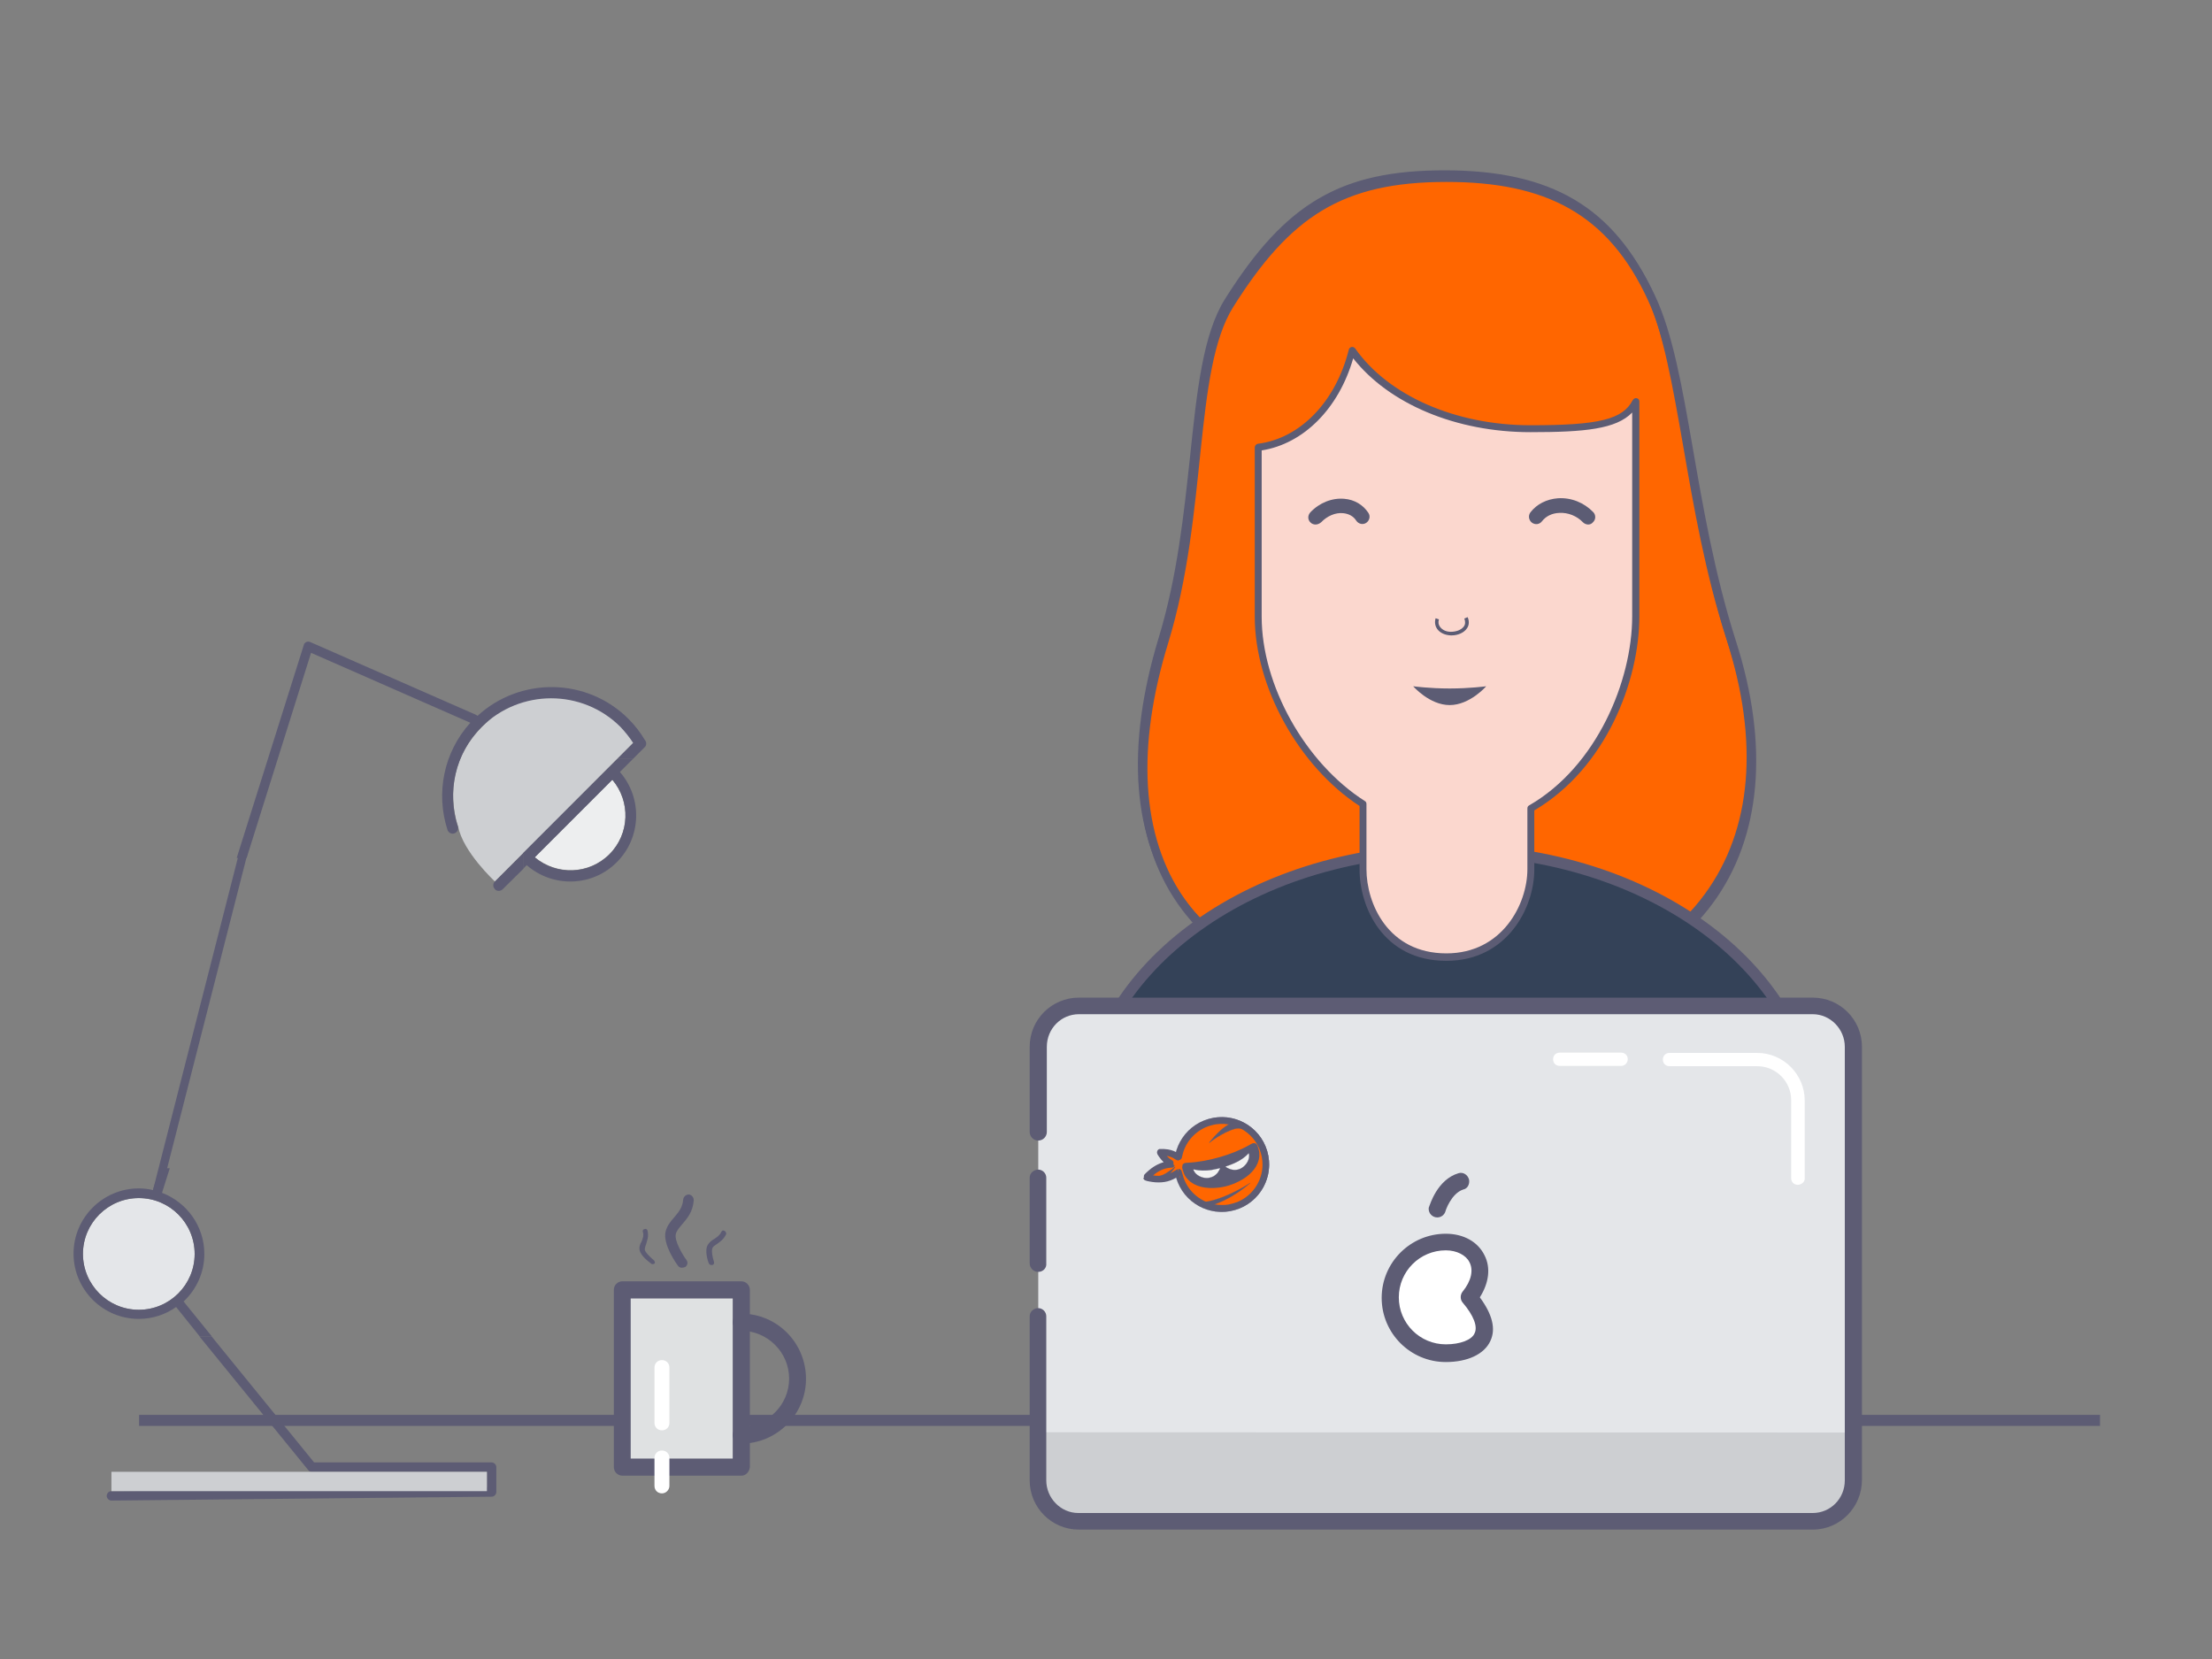 <?xml version="1.0" encoding="UTF-8" standalone="no"?>
<!-- Generator: Adobe Illustrator 19.0.0, SVG Export Plug-In . SVG Version: 6.00 Build 0)  -->

<svg
   xmlns:dc="http://purl.org/dc/elements/1.1/"
   xmlns:cc="http://creativecommons.org/ns#"
   xmlns:rdf="http://www.w3.org/1999/02/22-rdf-syntax-ns#"
   xmlns:svg="http://www.w3.org/2000/svg"
   xmlns="http://www.w3.org/2000/svg"
   xmlns:sodipodi="http://sodipodi.sourceforge.net/DTD/sodipodi-0.dtd"
   xmlns:inkscape="http://www.inkscape.org/namespaces/inkscape"
   version="1.1"
   id="Calque_1"
   x="0px"
   y="0px"
   viewBox="0 0 800 600"
   style="enable-background:new 0 0 800 600;"
   xml:space="preserve"
   sodipodi:docname="worker.svg"
   inkscape:version="0.92.5 (0.92.5+68)"><rect x="0" y="0" width="800" height="600" fill="#808080" stroke="none"/><defs
   id="defs1129" /><sodipodi:namedview
   pagecolor="#ffffff"
   bordercolor="#666666"
   borderopacity="1"
   objecttolerance="10"
   gridtolerance="10"
   guidetolerance="10"
   inkscape:pageopacity="0"
   inkscape:pageshadow="2"
   inkscape:window-width="1920"
   inkscape:window-height="1010"
   id="namedview1127"
   showgrid="false"
   showborder="false"
   inkscape:zoom="0.6825"
   inkscape:cx="210.45035"
   inkscape:cy="249.97602"
   inkscape:window-x="0"
   inkscape:window-y="34"
   inkscape:window-maximized="1"
   inkscape:current-layer="XMLID_2188_" />
<style
   type="text/css"
   id="style1081">
	.st0{fill:none;stroke:#5D5C74;stroke-width:4;stroke-miterlimit:10;}
	.st1{fill:#4FC1EA;stroke:#5D5C74;stroke-width:3;stroke-miterlimit:10;}
	.st2{fill:#5C5C74;}
	.st3{fill:#344258;stroke:#5D5C74;stroke-width:4;stroke-miterlimit:10;}
	.st4{fill:#FBD7CE;}
	.st5{fill:#E4E6E9;}
	.st6{fill:#CDCFD2;}
	.st7{fill:#5D5C74;}
	.st8{fill:#FFFFFF;}
	.st9{fill:#DFE1E2;}
	.st10{fill:#EDEEEF;}
	.st11{fill:none;stroke:#5D5C74;stroke-width:3;stroke-miterlimit:10;}
	.st12{fill:none;stroke:#F39200;stroke-width:3;stroke-miterlimit:10;}
	.st13{fill:none;stroke:#4FC1EB;stroke-width:3;stroke-miterlimit:10;}
</style>
<g
   id="XMLID_2188_">
	<line
   id="XMLID_7309_"
   class="st0"
   x1="50.3"
   y1="513.7"
   x2="759.5"
   y2="513.7" />
	<path
   id="XMLID_7308_"
   class="st1"
   d="M626.4,232.3c23.9,74.6-11.4,131.2-103.2,131.2c-97,0-125.1-56.4-102.2-131.2   c14.5-47.2,9-98.5,23.7-122c20.8-33.1,40.1-46,78.4-46c36.1,0,59.5,11.5,74.3,43.7C609.6,134.2,610.9,183.9,626.4,232.3z"
   style="fill:#ff6600" />
	<path
   id="XMLID_7305_"
   class="st2"
   d="M522.5,363.4c-45.8,0-78-12.2-95.9-36.4c-17.1-23.2-19.7-56.5-7.5-96.5   c6.7-22,9.1-45,11.3-65.4c2.5-23.7,4.6-44.1,12.6-56.9c21.9-34.9,42-46.6,79.5-46.6c38.6,0,61.1,13.3,75.5,44.5   c6.2,13.5,9.6,32.8,13.4,55.2c3.7,21.4,7.9,45.6,15.5,69.3c12.1,37.8,9.3,70.5-8.2,94.4C600.4,350.1,567.1,363.4,522.5,363.4z    M522.5,64.1c-36.5,0-56,11.5-77.4,45.4c-7.7,12.3-9.8,32.4-12.2,55.8c-2.1,20.5-4.6,43.7-11.4,65.9c-12,39.1-9.5,71.7,7.1,94.2   c17.3,23.5,48.9,35.3,93.8,35.3c43.8,0,76.3-12.9,94.2-37.4c17-23.2,19.7-55.1,7.8-92.1c-7.7-23.9-11.9-48.2-15.6-69.6   c-3.9-22.2-7.2-41.3-13.2-54.5C581.8,77,559.9,64.1,522.5,64.1z" />
	<path
   id="XMLID_7304_"
   class="st3"
   d="M392,406.9c0-54.9,59.2-99.5,132.2-99.5s132.2,44.5,132.2,99.5" />
	<path
   id="XMLID_7303_"
   class="st4"
   d="M553.8,156c-28.4,0-52.9-11.6-64.6-28.4c-4.7,18.9-18,33-34,35c0,17.7,0,45.8,0,61.2   c0,23.6,14.8,53,37.9,67.8v23.6c0,13.2,8.3,31.7,30.2,31.7c21.3,0,30.6-18.5,30.6-31.7v-22c24.7-14.2,38-45,38-69.5   c0-23.6,0-77.2,0-77.2c0-0.2,0-0.3,0-0.5C587.8,154,577.9,156,553.8,156z" />
	<path
   id="XMLID_7300_"
   class="st2"
   d="M523.1,347.5c-23.1,0-31.4-19.7-31.4-33v-23c-22-14.4-37.9-43.1-37.9-68.5v-61.2   c0-0.6,0.5-1.2,1.1-1.3c15.3-1.9,28.2-15.2,32.9-34c0.1-0.5,0.5-0.9,1-1c0.5-0.1,1,0.1,1.3,0.5c12,17.1,36.3,27.8,63.5,27.8   c24.7,0,33.3-2.1,36.9-9.1c0.3-0.5,0.9-0.8,1.4-0.7c0.6,0.1,1,0.6,1,1.2l0,0.5v77.2c0,23.1-11.9,54.8-38,70.2v21.2   C555,328.2,545.1,347.5,523.1,347.5z M456.3,162.9v60.1c0,24.8,15.7,52.9,37.3,66.7c0.4,0.2,0.6,0.6,0.6,1.1v23.6   c0,12.2,7.7,30.4,28.9,30.4c20.2,0,29.3-17.8,29.3-30.4v-22c0-0.5,0.2-0.9,0.6-1.1c24.5-14.1,37.3-45.1,37.3-68.4v-73.7   c-5.8,6-17.2,7.1-36.8,7.1c-26.9,0-51.1-10.2-64.1-26.7C484.2,147.7,471.5,160.5,456.3,162.9z" />
	<g
   id="XMLID_7298_">
		<path
   id="XMLID_7299_"
   class="st2"
   d="M537.5,248.2c0,0-5.9,6.8-13.2,6.8c-7.3,0-13.2-6.8-13.2-6.8s5.9,0.8,13.2,0.8    C531.6,249,537.5,248.2,537.5,248.2z" />
	</g>
	<g
   id="XMLID_7296_">
		<path
   id="XMLID_7297_"
   class="st2"
   d="M525,229.8c-0.1,0-0.2,0-0.3,0c-2.1-0.1-3.9-0.9-4.9-2.3c-0.8-1.1-1-2.5-0.6-3.9l1.2,0.4    c-0.3,1-0.2,1.9,0.4,2.7c0.8,1.1,2.2,1.8,3.9,1.8c2,0,3.8-0.7,4.7-1.9c0.6-0.8,0.6-1.8,0.2-2.9l1.2-0.5c0.8,1.9,0.3,3.3-0.3,4.1    C529.5,228.8,527.3,229.8,525,229.8z" />
	</g>
	<path
   id="XMLID_7295_"
   class="st5"
   d="M670.3,378.6v156.6c0,8.1-6.6,14.7-14.7,14.7H390.2c-8.1,0-14.7-6.6-14.7-14.7V378.4   c0-8.1,6.6-14.7,14.7-14.7h265.4C663.7,363.9,670.3,370.5,670.3,378.6" />
	<path
   id="XMLID_7294_"
   class="st6"
   d="M670.3,518.1v17.2c0,8.1-6.6,14.7-14.7,14.7H390.2c-8.1,0-14.7-6.6-14.7-14.7v-17.3   L670.3,518.1z" />
	<path
   id="XMLID_7293_"
   class="st7"
   d="M375.5,460c-1.7,0-3.1-1.4-3.1-3.1v-31c0-1.7,1.6-2.9,3.1-2.9c1.6,0,2.9,1.4,2.9,2.9v31   C378.6,458.6,377.2,460,375.5,460" />
	<path
   id="XMLID_7292_"
   class="st7"
   d="M655.6,553.2H390.2c-9.9,0-17.8-8-17.8-17.8V476c0-1.7,1.6-2.9,3.1-2.9   c1.6,0,2.9,1.4,2.9,2.9v59.4c0,6.4,5.2,11.8,11.6,11.8h265.6c6.4,0,11.6-5.2,11.6-11.8V378.6c0-6.4-5.2-11.8-11.6-11.8H390.2   c-6.4,0-11.6,5.2-11.6,11.8v30.8c0,1.7-1.4,3.1-3.1,3.1c-1.7,0-3.1-1.4-3.1-3.1v-30.8c0-9.9,8-17.8,17.8-17.8h265.4   c9.9,0,17.8,8,17.8,17.8v156.6C673.4,545.1,665.5,553.2,655.6,553.2" />
	<path
   id="XMLID_7288_"
   class="st8"
   d="M650.2,428.5c-1.4,0-2.4-1-2.4-2.4v-28.2c0-6.8-5.5-12.3-12.3-12.3h-31.7   c-1.4,0-2.4-1-2.4-2.4c0-1.4,1-2.4,2.4-2.4h31.7c9.5,0,17.2,7.8,17.2,17.2v28.2C652.8,427.3,651.6,428.5,650.2,428.5 M586.3,385.5   h-22.2c-1.4,0-2.4-1-2.4-2.4c0-1.4,1-2.4,2.4-2.4h22.2c1.4,0,2.4,1,2.4,2.4C588.7,384.3,587.7,385.5,586.3,385.5 M531.4,469.4   c11.6,13.9,2.8,20.1-8.3,20.1s-20.1-9-20.1-20.1c0-11.1,9-20.1,20.1-20.1S539.4,459.3,531.4,469.4" />
	<path
   id="XMLID_7285_"
   class="st7"
   d="M522.9,452.2c-9.4,0-17,7.6-17,17c0,9.4,7.6,17,17,17c5.2,0,9.4-1.6,10.4-4   c1.2-2.4-0.3-6.4-4.3-11.1c-0.9-1-1-2.8,0-4c3.1-3.8,4-7.8,2.4-10.7C530.2,454,526.9,452.2,522.9,452.2 M522.9,492.6   c-12.8,0-23.2-10.4-23.2-23.2c0-12.8,10.4-23.2,23.2-23.2c6.4,0,11.6,2.9,14,7.8c2.3,4.5,1.6,10-1.7,15.2   c4.5,6.1,5.9,11.4,3.8,15.8C536.8,489.8,530.7,492.6,522.9,492.6" />
	<path
   id="XMLID_7284_"
   class="st7"
   d="M519.8,440.3c-1.7,0-3.1-1.4-3.1-3.1c0-0.3,0-0.5,0.2-0.9c0.2-0.3,2.8-9.7,10.6-12   c1.6-0.5,3.3,0.5,3.8,2.3c0.3,1.6-0.5,3.3-2.1,3.6c-4.3,1.4-6.4,7.6-6.4,7.8C522.4,439.4,521.2,440.3,519.8,440.3" />
	<path
   id="XMLID_7283_"
   class="st9"
   d="M225,530.6h43v-64.1h-43V530.6z" />
	<path
   id="XMLID_7280_"
   class="st7"
   d="M228.1,527.5H265v-57.9h-36.9L228.1,527.5z M268.1,533.7h-43c-1.7,0-3.1-1.4-3.1-3.1v-64.1   c0-1.7,1.4-3.1,3.1-3.1h43c1.7,0,3.1,1.4,3.1,3.1v64.1C271,532.3,269.8,533.7,268.1,533.7z" />
	<path
   id="XMLID_7275_"
   class="st7"
   d="M268.1,522.1c-1.7,0-3.1-1.4-3.1-3.1c0-1.7,1.4-3.1,3.1-3.1c9.5,0,17.3-7.8,17.3-17.3   c0-9.5-7.8-17.3-17.3-17.3c-1.7,0-3.1-1.4-3.1-3.1c0-1.7,1.4-3.1,3.1-3.1c13,0,23.4,10.6,23.4,23.6   C291.5,511.6,280.9,522.1,268.1,522.1 M246.6,458.5c-0.5,0-1-0.2-1.4-0.7c-0.5-0.7-5.5-7.6-4.5-12.3c0.5-2.1,1.7-3.6,3.1-5.2   c1.6-1.9,3.1-3.6,3.3-6.6c0.2-1,1-1.7,2.1-1.7c1,0.2,1.7,1,1.7,2.1c-0.3,4.2-2.4,6.6-4.2,8.7c-1,1.2-2.1,2.4-2.3,3.6   c-0.5,2.4,2.4,7.3,3.8,9.2c0.7,0.9,0.5,1.9-0.3,2.6C247.3,458.4,247,458.5,246.6,458.5 M236,457.2c-0.2,0-0.3,0-0.5-0.2   c-0.3-0.3-3.8-2.6-4.2-5c-0.2-1,0.2-2.1,0.7-2.9c0.5-1.2,0.9-2.3,0.5-3.6c-0.2-0.5,0.2-1,0.7-1c0.5-0.2,1,0.2,1,0.7   c0.5,2.1-0.2,3.5-0.5,4.7c-0.3,0.7-0.5,1.4-0.5,2.1c0.2,1,2.1,2.8,3.3,3.8c0.3,0.3,0.5,0.9,0.2,1.2   C236.6,457,236.4,457.2,236,457.2 M257.2,457.5c-0.3,0-0.7-0.2-0.9-0.7c-0.2-0.5-1.6-4.5-0.3-6.6c0.5-0.9,1.4-1.6,2.3-2.1   c1-0.7,1.9-1.2,2.6-2.6c0.2-0.5,0.7-0.7,1.2-0.3c0.3,0.2,0.7,0.7,0.5,1.2c-0.9,1.9-2.3,2.8-3.3,3.5c-0.7,0.5-1.4,0.9-1.6,1.4   c-0.5,1,0,3.5,0.5,5c0.2,0.5,0,1-0.5,1.2H257.2" />
	<path
   id="XMLID_7271_"
   class="st8"
   d="M239.4,517.3c-1.5,0-2.7-1.1-2.7-2.7v-20c0-1.5,1.1-2.7,2.7-2.7c1.5,0,2.7,1.1,2.7,2.7v20   C242.1,516.2,240.9,517.3,239.4,517.3C239.4,517.5,239.4,517.5,239.4,517.3 M239.4,540.1c-1.5,0-2.7-1.1-2.7-2.7v-10.1   c0-1.5,1.1-2.7,2.7-2.7c1.5,0,2.7,1.1,2.7,2.7v10.1C242.1,538.8,240.9,540.1,239.4,540.1" />
	<path
   id="XMLID_7270_"
   class="st6"
   d="M229.1,268.6L179,318.8c0,0-11.6-10.7-13.3-19.9c0,0-8.3-21.2,10.6-37.9c0,0,11-13,34.1-7.4   C210.4,253.6,223,257.8,229.1,268.6z" />
	<path
   id="XMLID_7269_"
   class="st7"
   d="M109.9,233.2c0.1-0.5,0.5-0.8,0.9-1c0.4-0.2,0.9-0.2,1.4,0l59.9,26.3   c0.2,0.1,0.4,0.2,0.6,0.4c15.5-14.2,39.6-13.9,54.6,1.1c2.3,2.3,4.3,4.9,5.9,7.6l0,0c0.7,0.8,0.7,2-0.1,2.7l-4.2,4.2h-5.7l5.8-5.8   c-1.3-2-2.9-4-4.6-5.8c-13.8-13.8-36.3-13.8-50.2,0c-9.7,9.7-12.6,23.8-8.6,36.1c0,0,0,0,0,0c0.2,0.7,0.1,1.4-0.5,1.9   c-0.8,0.8-2,0.8-2.8,0c-0.1-0.1-0.2-0.3-0.3-0.4c0,0-0.1,0-0.1-0.1c0,0,0-0.1,0-0.1c0-0.1-0.1-0.2-0.1-0.3   c-4.2-13.1-1.4-27.9,8.3-38.6l-57.6-25.3l-23.3,74.2h-3.6L109.9,233.2z" />
	<path
   id="XMLID_7265_"
   class="st7"
   d="M112.8,532.3c-0.5,0-1-0.2-1.3-0.6l-39.4-48.4h4.4l37.1,45.6h64.2c0.9,0,1.7,0.8,1.7,1.7v9   c0,0.9-0.8,1.7-1.7,1.7l-137.5,1.4c0,0,0,0,0,0c-0.9,0-1.7-0.8-1.7-1.7c0-0.9,0.7-1.7,1.7-1.7l135.8-1.4v-5.6H112.8z" />
	<path
   id="XMLID_7263_"
   class="st7"
   d="M181.8,321.6c-0.8,0.8-2.1,0.8-2.8,0c-0.8-0.8-0.8-2.1,0-2.8l10.3-10.3v5.7L181.8,321.6z" />
	<path
   id="XMLID_7262_"
   class="st10"
   d="M220.4,308.9c-7.4,7.4-19.1,7.7-27,1.1l28-28C228.1,289.8,227.8,301.5,220.4,308.9z" />
	<path
   id="XMLID_7256_"
   class="st7"
   d="M228.9,274.5h-5.7l-34,34v5.7l1.3-1.3c9.4,8.2,23.7,7.9,32.6-1.1c8.9-8.9,9.3-23.2,1.1-32.6   L228.9,274.5z M221.5,282c6.6,7.8,6.3,19.6-1.1,27c-7.4,7.4-19.1,7.7-27,1.1L221.5,282z" />
	<path
   id="XMLID_7255_"
   class="st5"
   d="M50.2,473.7c-11.2,0-20.2-9.1-20.2-20.2c0-11.2,9.1-20.2,20.2-20.2   c11.2,0,20.2,9.1,20.2,20.2C70.4,464.7,61.3,473.7,50.2,473.7z" />
	<path
   id="XMLID_7251_"
   class="st7"
   d="M72.2,483.3h4.4l-10.2-12.6c4.6-4.3,7.5-10.4,7.5-17.2c0-10.1-6.4-18.7-15.3-22.1l2.8-8.9   h-3.6l-2.5,7.9c-1.6-0.4-3.4-0.6-5.1-0.6c-13,0-23.6,10.6-23.6,23.6c0,13,10.6,23.6,23.6,23.6c5,0,9.7-1.6,13.5-4.3L72.2,483.3z    M50.2,473.7c-11.2,0-20.2-9.1-20.2-20.2c0-11.2,9.1-20.2,20.2-20.2c11.2,0,20.2,9.1,20.2,20.2C70.4,464.7,61.3,473.7,50.2,473.7z" />
	<rect
   id="XMLID_7247_"
   x="40.3"
   y="532.3"
   class="st6"
   width="135.8"
   height="7" />
	<line
   id="XMLID_7245_"
   class="st11"
   x1="56.4"
   y1="432.3"
   x2="88.2"
   y2="307.8" />
	<g
   id="XMLID_7240_">
		<path
   id="XMLID_7243_"
   class="st2"
   d="M475.8,189.7c-0.6,0-1.3-0.2-1.8-0.7c-1.1-1-1.1-2.6-0.1-3.7c3.3-3.5,7.9-5.3,12.3-4.9    c3.7,0.3,6.8,2.2,8.7,5.1c0.8,1.2,0.4,2.8-0.8,3.6c-1.2,0.8-2.8,0.4-3.6-0.8c-1-1.6-2.7-2.5-4.7-2.7c-2.8-0.3-5.8,1-8,3.3    C477.2,189.4,476.5,189.7,475.8,189.7z" />
	</g>
	<g
   id="XMLID_7234_">
		<path
   id="XMLID_7235_"
   class="st2"
   d="M574.4,189.7c-0.7,0-1.4-0.3-1.9-0.8c-2.2-2.3-5.4-3.6-8.6-3.4c-2.6,0.1-4.8,1.2-6.2,3    c-0.9,1.2-2.5,1.4-3.7,0.5c-1.1-0.9-1.4-2.5-0.5-3.7c2.3-3,5.9-4.8,10-5.1c4.8-0.3,9.4,1.6,12.7,5c1,1,1,2.7-0.1,3.7    C575.7,189.4,575.1,189.7,574.4,189.7z" />
	</g>
	
	
	
	
	
	
	
<g
   id="g1574"
   transform="matrix(0.055,-0.016,0.016,0.055,395.141,428.373)"
   style="stroke:#5d5c74;stroke-opacity:1"><circle
     inkscape:export-ydpi="96"
     inkscape:export-xdpi="96"
     r="299.005"
     cy="106.838"
     cx="818.111"
     id="path60"
     style="fill:#5d5c74;stroke-width:1.175;stroke:#5d5c74;stroke-opacity:1;fill-opacity:1" /><path
     inkscape:export-ydpi="96"
     inkscape:export-xdpi="96"
     inkscape:connector-curvature="0"
     d="m 819.83,-169.799 c -13.474,-0.014 -26.915,0.66 -36.725,2.023 -89.019,12.369 -165.812,65.474 -207.5,143.494 -3.627,6.788 -7.033,12.174 -7.568,11.965 -0.536,-0.208 -4.476,-4.801 -8.756,-10.205 -12.239,-15.454 -28.916,-28.307 -49.543,-38.188 -9.28,-4.445 -38.969,-15.381 -41.756,-15.381 -2.028,0 -1.223,4.366 3.252,17.654 9.318,27.67 20.961,48.048 37.498,65.627 5.326,5.661 9.459,10.517 9.186,10.791 -0.274,0.274 -5.106,-0.618 -10.738,-1.982 -35.739,-8.658 -74.589,-5.337 -115.846,9.902 -18.334,6.772 -51.922,23.641 -51.922,26.078 0,2.437 33.588,19.308 51.922,26.08 49.103,18.137 89.538,19.3 137.053,3.939 7.492,-2.422 13.977,-4.404 14.41,-4.404 0.433,0 0.446,8.501 0.026,18.891 -4.404,109.275 56.346,210.83 155.016,259.141 27.43,13.43 60.691,23.3 89.986,26.701 v 0.004 c 13.023,1.513 49.383,1.53 62.592,0.03 119.579,-13.575 217.153,-102.915 240.656,-220.348 31.5,-157.388 -75.263,-307.619 -234.316,-329.715 -9.945,-1.385 -23.453,-2.084 -36.928,-2.098 z M 1043.762,53.633 c 3.317,-0.105 3.2,1.375 3.686,4.312 1.268,7.676 0.981,28.628 -0.506,37.025 -4.625,26.114 -17.56,49.278 -38.541,69.016 -36.798,34.617 -94.215,55.779 -165.027,60.824 -27.672,1.972 -52.029,0.821 -80.621,-3.809 C 685.2,208.445 628.551,174.916 604.791,127.51 595.573,109.118 593.256,98.78 593.114,75.418 c -0.083,-13.6 0.345,-19.929 1.422,-21.006 1.201,-1.201 5.156,-0.668 17.93,2.42 121.958,29.486 288.705,30.304 407.008,1.998 14.223,-3.403 20.972,-5.092 24.289,-5.197 z M 638.168,86.561 c -2.045,0 -0.378,12.275 2.824,20.793 11.199,29.795 44.924,55.128 77.74,58.395 9.819,0.977 23.81,-0.029 32.438,-2.334 6.306,-1.684 21.275,-8.859 27.455,-13.158 5.927,-4.123 23.766,-21.669 23.766,-23.375 0,-1.047 -6.078,-1.738 -20.172,-2.293 -11.094,-0.437 -27.663,-1.751 -36.82,-2.92 -33.001,-4.212 -74.632,-17.09 -97.064,-30.023 -4.851,-2.797 -9.425,-5.084 -10.166,-5.084 z m 362.803,0 c -0.667,0 -4.749,2.072 -9.072,4.605 -31.949,18.725 -82.679,31.355 -134.117,33.393 -14.452,0.572 -20.811,1.277 -20.811,2.309 0,2.465 16.715,18.217 25.762,24.277 13.671,9.158 27.354,13.937 43.397,15.154 33.86,2.569 73.106,-20.161 88.998,-51.545 5.628,-11.114 9.168,-28.193 5.844,-28.193 z"
     style="fill:#ff6600;stroke:#5d5c74;stroke-width:41.681;stroke-linecap:round;stroke-miterlimit:4;stroke-dasharray:none;stroke-opacity:1;paint-order:stroke fill markers"
     id="path31" /><path
     inkscape:export-ydpi="96"
     inkscape:export-xdpi="96"
     sodipodi:nodetypes="cacac"
     inkscape:connector-curvature="0"
     id="path871"
     d="m 338.448,53.822 c 0,0 66.131,15.975 97.829,13.722 33.008,-2.346 95.383,-28.31 95.383,-28.31 0,0 -58.731,50.338 -92.503,52.448 C 407.206,93.679 338.448,53.822 338.448,53.822 Z"
     style="fill:#5d5c74;stroke:#5d5c74;stroke-width:2.066px;stroke-linecap:butt;stroke-linejoin:miter;stroke-opacity:1;fill-opacity:1" /><path
     inkscape:export-ydpi="96"
     inkscape:export-xdpi="96"
     sodipodi:nodetypes="cacsc"
     inkscape:connector-curvature="0"
     id="path875"
     d="m 780.562,-46.729 c 0,0 120.692,-90.464 186.806,-77.369 44.835,8.88 97.119,96.795 97.119,96.795 0,0 -51.946,-58.785 -102.326,-59.246 -87.919,-0.804 -181.599,39.82 -181.599,39.82 z"
     style="fill:#5d5c74;stroke:#5d5c74;stroke-width:1.694px;stroke-linecap:butt;stroke-linejoin:miter;stroke-opacity:1;fill-opacity:1" /><path
     inkscape:export-ydpi="96"
     inkscape:export-xdpi="96"
     sodipodi:nodetypes="cscsc"
     inkscape:connector-curvature="0"
     id="path879"
     d="m 540.296,160.862 c 0,0 38.874,172.497 107.413,175.571 166.094,7.45 312.027,-68.083 312.027,-68.083 0,0 -157.099,49.966 -289.683,38.434 C 584.455,299.34 540.296,160.862 540.296,160.862 Z"
     style="fill:#5d5c74;stroke:#5d5c74;stroke-width:0.906px;stroke-linecap:butt;stroke-linejoin:miter;stroke-opacity:1;fill-opacity:1" /><path
     inkscape:export-ydpi="96"
     inkscape:export-xdpi="96"
     id="path885"
     d="m 638.168,86.561 c -2.045,0 -0.378,12.275 2.824,20.793 11.199,29.795 44.924,55.128 77.74,58.395 9.819,0.977 23.81,-0.029 32.438,-2.334 6.306,-1.684 21.276,-8.859 27.455,-13.158 5.927,-4.123 23.766,-21.669 23.766,-23.375 0,-1.047 -6.078,-1.738 -20.172,-2.293 -11.094,-0.437 -27.663,-1.751 -36.82,-2.92 -33.001,-4.212 -74.632,-17.09 -97.064,-30.023 -4.851,-2.797 -9.425,-5.084 -10.166,-5.084 z m 362.803,0 c -0.667,0 -4.749,2.072 -9.072,4.605 -31.949,18.725 -82.679,31.355 -134.117,33.393 -14.452,0.572 -20.811,1.277 -20.811,2.309 0,2.465 16.715,18.217 25.762,24.277 13.671,9.158 27.354,13.937 43.397,15.154 33.86,2.569 73.106,-20.161 88.998,-51.545 5.628,-11.114 9.168,-28.193 5.844,-28.193 z"
     style="fill:#f2f2f2;stroke:#5d5c74;stroke-width:1px;stroke-linecap:butt;stroke-linejoin:miter;stroke-opacity:1"
     inkscape:connector-curvature="0" /></g></g>
</svg>